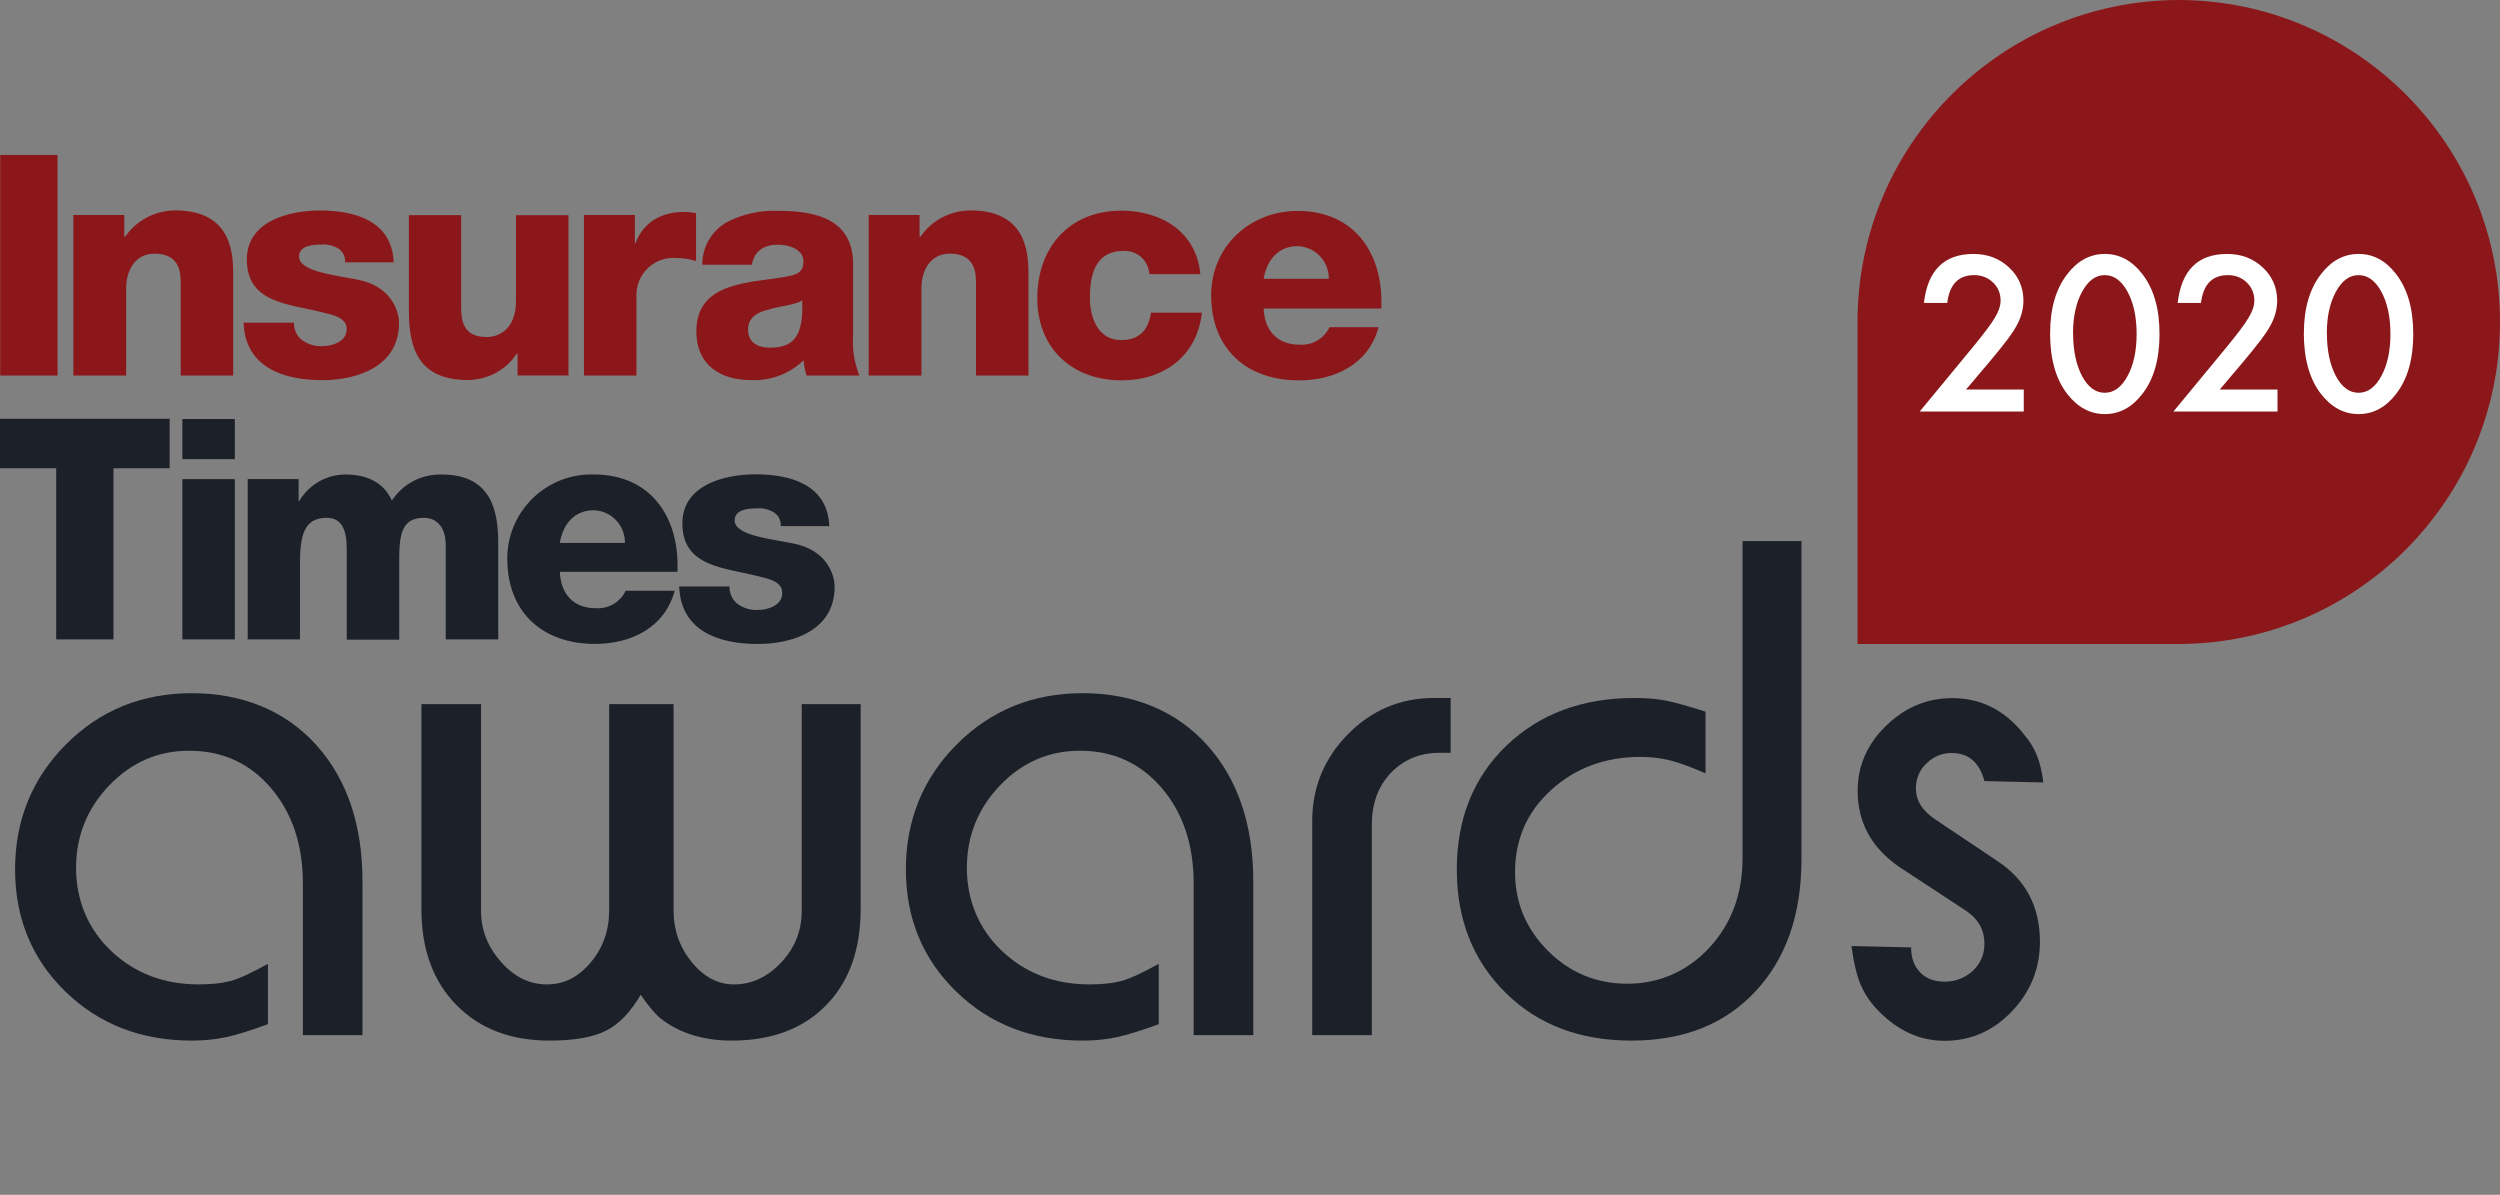 <?xml version="1.0" encoding="UTF-8"?>
<svg id="Component_6_1" data-name="Component 6 1" xmlns="http://www.w3.org/2000/svg" viewBox="0 0 364.84 174.36">
  <rect x="0" y="0" width="364.84" height="174.36" fill="#808080" stroke="none"/>
  <defs>
    <style>
      .cls-1 {
        fill: #1b2029;
      }

      .cls-2 {
        isolation: isolate;
      }

      .cls-3 {
        fill: #fff;
      }

      .cls-4 {
        fill: #1c2028;
      }

      .cls-5 {
        fill: #8c171a;
      }
    </style>
  </defs>
  <g id="awards" class="cls-2">
    <g class="cls-2">
      <path class="cls-1" d="M39.1,149.46c-2.53.93-4.57,1.57-6.1,1.9-1.53.33-3.2.5-5,.5-7.4,0-13.55-2.38-18.45-7.15-4.9-4.77-7.35-10.72-7.35-17.85s2.48-13.28,7.45-18.25c4.97-4.97,11.08-7.45,18.35-7.45s13.57,2.5,18.1,7.5c4.53,5,6.8,11.67,6.8,20v22.4h-8.7v-22.1c0-5.67-1.55-10.32-4.65-13.95-3.1-3.63-7.08-5.45-11.95-5.45-4.53,0-8.42,1.68-11.65,5.05-3.23,3.37-4.85,7.38-4.85,12.05s1.72,8.92,5.15,12.15c3.43,3.23,7.68,4.85,12.75,4.85,1.87,0,3.42-.17,4.65-.5,1.23-.33,3.05-1.17,5.45-2.5v8.8Z"/>
      <path class="cls-1" d="M93.5,145.16c-1.47,2.54-3.15,4.29-5.05,5.25-1.9.97-4.65,1.45-8.25,1.45-5.67,0-10.2-1.73-13.6-5.2-3.4-3.46-5.1-8.13-5.1-14v-29.9h8.7v30.2c0,2.73.97,5.2,2.9,7.4,1.93,2.2,4.17,3.3,6.7,3.3s4.6-1.07,6.4-3.2c1.8-2.13,2.7-4.67,2.7-7.6v-30.1h9.4v30.1c0,2.87.88,5.38,2.65,7.55,1.77,2.17,3.82,3.25,6.15,3.25,2.6,0,4.9-1.07,6.9-3.2,2-2.13,3-4.63,3-7.5v-30.2h8.6v29.9c0,5.93-1.68,10.62-5.05,14.05-3.37,3.43-7.95,5.15-13.75,5.15-4.27,0-7.8-1.13-10.6-3.4-.8-.73-1.7-1.83-2.7-3.3Z"/>
      <path class="cls-1" d="M169.1,149.46c-2.53.93-4.57,1.57-6.1,1.9-1.53.33-3.2.5-5,.5-7.4,0-13.55-2.38-18.45-7.15-4.9-4.77-7.35-10.72-7.35-17.85s2.48-13.28,7.45-18.25c4.97-4.97,11.08-7.45,18.35-7.45s13.57,2.5,18.1,7.5c4.53,5,6.8,11.67,6.8,20v22.4h-8.7v-22.1c0-5.67-1.55-10.32-4.65-13.95-3.1-3.63-7.08-5.45-11.95-5.45-4.53,0-8.42,1.68-11.65,5.05-3.23,3.37-4.85,7.38-4.85,12.05s1.72,8.92,5.15,12.15c3.43,3.23,7.68,4.85,12.75,4.85,1.87,0,3.42-.17,4.65-.5,1.23-.33,3.05-1.17,5.45-2.5v8.8Z"/>
      <path class="cls-1" d="M191.5,151.06v-31.2c0-4.93,1.73-9.17,5.2-12.7,3.46-3.53,7.67-5.3,12.6-5.3h2.4v8h-1.6c-2.87,0-5.23.97-7.1,2.91-1.87,1.94-2.8,4.48-2.8,7.62v30.67h-8.7Z"/>
      <path class="cls-1" d="M248.9,103.86v9c-2.13-.93-3.87-1.57-5.2-1.9-1.33-.33-2.77-.5-4.3-.5-5.13,0-9.47,1.6-13,4.8-3.53,3.2-5.3,7.2-5.3,12,0,4.47,1.6,8.3,4.8,11.5s7.07,4.8,11.6,4.8,8.71-1.75,11.95-5.25c3.23-3.5,4.85-7.85,4.85-13.05v-46.3h8.6v46.4c0,8.07-2.23,14.5-6.7,19.3-4.47,4.8-10.5,7.2-18.1,7.2s-13.67-2.33-18.4-7c-4.73-4.67-7.1-10.67-7.1-18s2.42-13.42,7.25-18.05c4.83-4.63,11.05-6.95,18.65-6.95,1.8,0,3.37.13,4.7.4,1.33.27,3.23.8,5.7,1.6Z"/>
      <path class="cls-1" d="M270.2,138.06l8.7.2c0,1.5.43,2.71,1.3,3.63.87.92,2.07,1.37,3.6,1.37s2.97-.53,4.1-1.58c1.13-1.06,1.7-2.38,1.7-3.96,0-1.98-.87-3.57-2.6-4.75l-9.9-6.5c-4-2.79-6-6.47-6-11.05,0-3.65,1.38-6.82,4.15-9.51,2.77-2.69,5.98-4.03,9.65-4.03,4.27,0,7.8,1.82,10.6,5.46.73.86,1.32,1.82,1.75,2.88.43,1.06.75,2.38.95,3.97l-8.6-.2c-.72-2.74-2.32-4.1-4.8-4.1-1.37,0-2.58.5-3.63,1.49-1.05.99-1.57,2.22-1.57,3.67,0,1.79.96,3.31,2.88,4.57l8.99,6.02c4.15,2.73,6.23,6.66,6.23,11.78,0,3.93-1.37,7.32-4.1,10.18-2.73,2.86-6,4.29-9.8,4.29-3.53,0-6.7-1.4-9.5-4.2-1.2-1.2-2.1-2.48-2.7-3.85-.6-1.37-1.07-3.28-1.4-5.75Z"/>
    </g>
  </g>
  <path id="Path_38" data-name="Path 38" class="cls-5" d="M318.07,0c25.95.12,46.89,21.26,46.77,47.21-.12,25.78-20.99,46.65-46.77,46.77h-46.99v-46.99C271.08,21.04,292.12,0,318.07,0Z"/>
  <g id="insurance-times-logo-vector">
    <path id="Path_39" data-name="Path 39" class="cls-5" d="M184.41,44.99c.13,3.26,1.98,5.31,5.24,5.31,1.84.13,3.58-.88,4.37-2.55h7.16c-1.44,5.41-6.38,7.76-11.63,7.76-7.63,0-12.8-4.6-12.8-12.43,0-7.16,5.71-12.3,12.63-12.3,8.37,0,12.57,6.32,12.2,14.25h-17.17v-.03ZM193.92,40.69c.04-2.56-1.98-4.68-4.54-4.77-2.72,0-4.47,1.88-4.97,4.77h9.51ZM175.17,39.98c-.57-6.12-5.68-9.24-11.52-9.24-7.53,0-12.27,5.31-12.27,12.77s5.24,12,12.26,12c6.25,0,11.06-3.56,11.76-9.88h-7.43c-.37,2.52-1.68,4-4.37,4-3.26,0-4.54-3.12-4.54-6.12,0-3.26.67-6.89,4.94-6.89,1.97-.09,3.63,1.43,3.73,3.39h7.43v-.04ZM126.81,54.8h7.66v-12.77c0-2.52,1.28-5.01,4.13-5.01,3.06,0,3.83,1.85,3.83,4.1v13.68h7.66v-15.02c0-3.39-.64-9.07-8.43-9.07-2.94,0-5.69,1.44-7.36,3.86h-.1v-3.19h-7.43v23.42h.03ZM102.49,38.63c-.02-2.6,1.39-5,3.66-6.25,2.3-1.17,4.85-1.72,7.43-1.61,5.54,0,10.92,1.21,10.92,7.83v10.22c-.15,2.04.16,4.08.91,5.98h-7.7c-.23-.72-.38-1.46-.44-2.22-2.05,1.99-4.84,3.03-7.69,2.89-4.5,0-7.96-2.25-7.96-7.09,0-7.56,8.3-7.02,13.61-8.1,1.31-.3,2.02-.71,2.02-2.15,0-1.75-2.12-2.42-3.7-2.42-2.22,0-3.46,1.01-3.83,2.92h-7.22ZM112.4,50.74c3.66,0,4.87-2.02,4.67-6.89-1.07.67-3.06.77-4.74,1.28-1.75.4-3.16,1.14-3.16,2.99.03,1.91,1.44,2.62,3.23,2.62M85.22,54.8h7.66v-11.6c-.09-2.97,2.24-5.46,5.21-5.56.19,0,.38,0,.57.01.99,0,1.98.14,2.92.44v-6.99c-.6-.12-1.2-.18-1.81-.17-3.29,0-5.91,1.55-7.02,4.54h-.1v-4.1h-7.43v23.43ZM82.96,31.41h-7.66v12.53c0,4.13-2.55,5.24-4.2,5.24-2.49,0-3.8-1.07-3.8-4.2v-13.58h-7.63v14.05c0,6.12,1.95,10.01,8.64,10.01,2.87-.03,5.54-1.47,7.12-3.86h.1v3.19h7.43v-23.39ZM35.55,47.11c.24,6.52,5.85,8.37,11.46,8.37,5.28,0,11.22-2.08,11.22-8.33,0-1.95-1.28-5.38-5.95-6.32-3.53-.71-8.64-1.21-8.64-3.39,0-1.61,2.02-1.75,3.29-1.75.85-.06,1.69.14,2.42.57.69.43,1.08,1.21,1.01,2.02h7.09c-.24-6.08-5.68-7.56-10.75-7.56-4.6,0-10.68,1.58-10.68,7.16,0,6.32,6.05,6.45,10.85,7.66,1.31.37,3.73.64,3.73,2.49s-2.15,2.49-3.6,2.49c-1,.04-1.99-.25-2.82-.81-.84-.6-1.32-1.59-1.28-2.62h-7.36v.03ZM10.75,54.8h7.66v-12.77c0-2.52,1.28-5.01,4.13-5.01,3.06,0,3.83,1.85,3.83,4.1v13.68h7.66v-15.02c0-3.39-.64-9.07-8.43-9.07-2.94,0-5.69,1.44-7.36,3.86h-.1v-3.19h-7.43v23.42h.03ZM.03,54.8h8.37V22.61H.03v32.2Z"/>
    <path id="Path_40" data-name="Path 40" class="cls-4" d="M24.76,68.34h-8.2v24.97h-8.36v-24.97H0v-7.22h24.76v7.22ZM34.27,61.15h-7.66v5.85h7.66v-5.85ZM26.61,93.31h7.66v-23.39h-7.66v23.39ZM36.12,93.31h7.66v-11.39c0-4.74,1.18-6.35,3.93-6.35,2.12,0,2.89,1.71,2.89,4.47v13.31h7.66v-11.46c0-3.8.3-6.32,3.6-6.32,1.98,0,3.19,1.48,3.19,4v13.74h7.66v-13.98c0-4.47-.81-10.08-8.23-10.08-2.93-.09-5.69,1.35-7.29,3.8-1.28-2.82-3.86-3.8-6.79-3.8-2.77,0-5.32,1.48-6.72,3.86h-.1v-3.2h-7.43v23.39h-.04ZM98.86,83.49c.37-7.93-3.83-14.25-12.2-14.25-6.79-.19-12.44,5.16-12.63,11.95,0,.12,0,.23,0,.35,0,7.83,5.17,12.43,12.8,12.43,5.24,0,10.18-2.35,11.63-7.76h-7.15c-.79,1.67-2.52,2.68-4.37,2.55-3.26,0-5.11-2.08-5.24-5.31h17.17v.03ZM81.69,79.23c.5-2.89,2.25-4.77,4.97-4.77,2.56.09,4.58,2.21,4.54,4.77h-9.51ZM99.12,85.61c.24,6.52,5.85,8.37,11.46,8.37,5.27,0,11.22-2.08,11.22-8.33,0-1.95-1.28-5.38-5.95-6.32-3.53-.71-8.64-1.21-8.64-3.39,0-1.61,2.02-1.75,3.29-1.75.85-.06,1.69.14,2.42.57.69.43,1.08,1.21,1.01,2.02h7.09c-.23-6.08-5.68-7.56-10.75-7.56-4.6,0-10.69,1.58-10.69,7.16,0,6.32,6.05,6.45,10.85,7.66,1.31.37,3.73.64,3.73,2.49s-2.15,2.49-3.6,2.49c-1,.04-1.99-.25-2.82-.81-.84-.6-1.32-1.59-1.28-2.62h-7.36v.03Z"/>
  </g>
  <g id="_2020" data-name=" 2020" class="cls-2">
    <g class="cls-2">
      <path class="cls-3" d="M286.92,56.85h8.42v3.21h-15.19l7.85-9.51c.77-.95,1.42-1.77,1.94-2.46s.92-1.27,1.19-1.74c.56-.92.83-1.74.83-2.48,0-1.05-.37-1.94-1.11-2.65s-1.66-1.07-2.75-1.07c-2.29,0-3.59,1.35-3.93,4.06h-3.4c.55-4.77,2.95-7.15,7.22-7.15,2.06,0,3.79.65,5.19,1.96,1.41,1.31,2.11,2.93,2.11,4.86,0,1.23-.33,2.44-.98,3.62-.33.62-.82,1.35-1.46,2.19s-1.45,1.84-2.42,3l-3.52,4.16Z"/>
      <path class="cls-3" d="M299.19,48.61c0-3.6.84-6.48,2.52-8.63,1.5-1.94,3.32-2.92,5.46-2.92s3.96.97,5.46,2.92c1.68,2.15,2.52,5.07,2.52,8.77s-.84,6.61-2.52,8.76c-1.5,1.94-3.32,2.92-5.45,2.92s-3.96-.97-5.48-2.92c-1.68-2.15-2.52-5.12-2.52-8.91ZM302.54,48.62c0,2.51.43,4.59,1.3,6.25.87,1.63,1.98,2.45,3.32,2.45s2.45-.82,3.33-2.45c.88-1.62,1.32-3.67,1.32-6.14s-.44-4.52-1.32-6.15c-.88-1.62-1.99-2.43-3.33-2.43s-2.43.81-3.31,2.43c-.88,1.61-1.32,3.62-1.32,6.04Z"/>
      <path class="cls-3" d="M323.95,56.85h8.42v3.21h-15.19l7.85-9.51c.77-.95,1.42-1.77,1.94-2.46s.92-1.27,1.19-1.74c.56-.92.83-1.74.83-2.48,0-1.05-.37-1.94-1.11-2.65s-1.66-1.07-2.75-1.07c-2.29,0-3.59,1.35-3.93,4.06h-3.4c.55-4.77,2.95-7.15,7.22-7.15,2.06,0,3.79.65,5.19,1.96,1.41,1.31,2.11,2.93,2.11,4.86,0,1.23-.33,2.44-.98,3.62-.33.62-.82,1.35-1.46,2.19s-1.45,1.84-2.42,3l-3.52,4.16Z"/>
      <path class="cls-3" d="M336.22,48.61c0-3.6.84-6.48,2.52-8.63,1.5-1.94,3.32-2.92,5.46-2.92s3.96.97,5.46,2.92c1.68,2.15,2.52,5.07,2.52,8.77s-.84,6.61-2.52,8.76c-1.5,1.94-3.32,2.92-5.45,2.92s-3.96-.97-5.48-2.92c-1.68-2.15-2.52-5.12-2.52-8.91ZM339.58,48.62c0,2.51.43,4.59,1.3,6.25.87,1.63,1.98,2.45,3.32,2.45s2.45-.82,3.33-2.45c.88-1.62,1.32-3.67,1.32-6.14s-.44-4.52-1.32-6.15c-.88-1.62-1.99-2.43-3.33-2.43s-2.43.81-3.31,2.43c-.88,1.61-1.32,3.62-1.32,6.04Z"/>
    </g>
  </g>
</svg>
